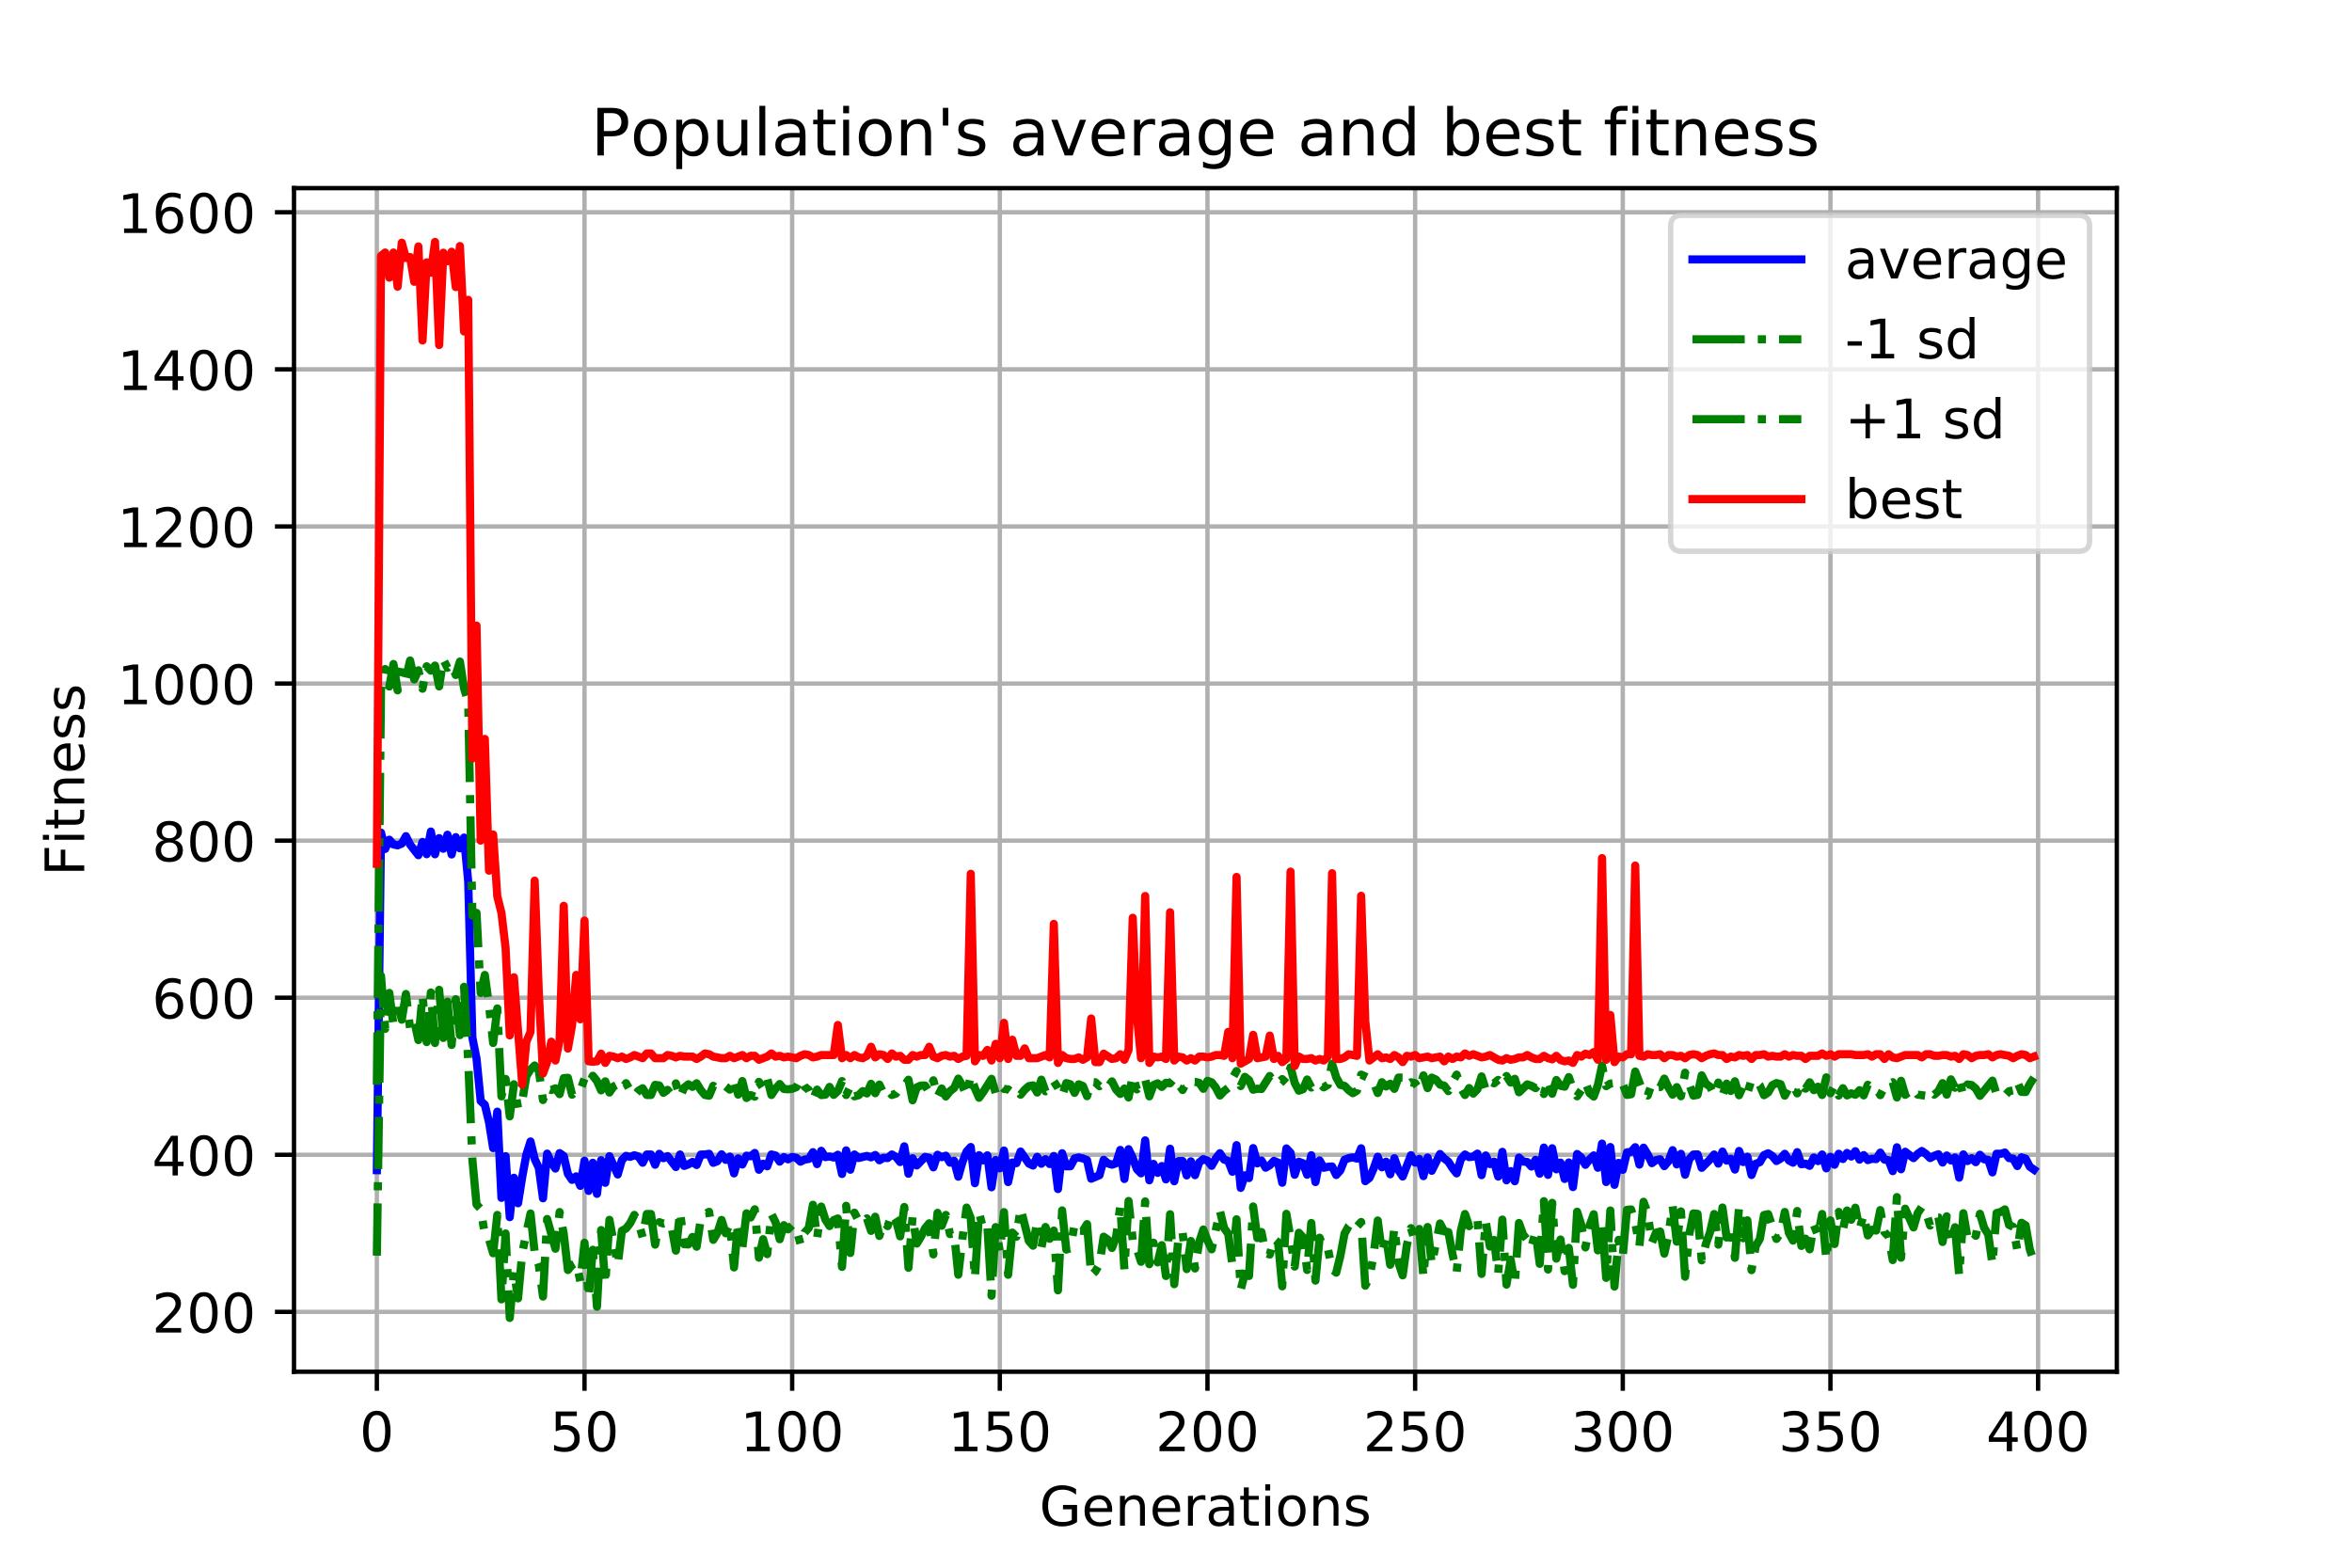 <?xml version="1.0" encoding="utf-8" standalone="no"?>
<!DOCTYPE svg PUBLIC "-//W3C//DTD SVG 1.1//EN"
  "http://www.w3.org/Graphics/SVG/1.1/DTD/svg11.dtd">
<!-- Created with matplotlib (http://matplotlib.org/) -->
<svg height="288pt" version="1.1" viewBox="0 0 432 288" width="432pt" xmlns="http://www.w3.org/2000/svg" xmlns:xlink="http://www.w3.org/1999/xlink">
 <defs>
  <style type="text/css">
*{stroke-linecap:butt;stroke-linejoin:round;}
  </style>
 </defs>
 <g id="figure_1">
  <g id="patch_1">
   <path d="M 0 288 
L 432 288 
L 432 0 
L 0 0 
z
" style="fill:#ffffff;"/>
  </g>
  <g id="axes_1">
   <g id="patch_2">
    <path d="M 54 252 
L 388.8 252 
L 388.8 34.56 
L 54 34.56 
z
" style="fill:#ffffff;"/>
   </g>
   <g id="matplotlib.axis_1">
    <g id="xtick_1">
     <g id="line2d_1">
      <path clip-path="url(#p08d503a582)" d="M 69.218 252 
L 69.218 34.56 
" style="fill:none;stroke:#b0b0b0;stroke-linecap:square;stroke-width:0.8;"/>
     </g>
     <g id="line2d_2">
      <defs>
       <path d="M 0 0 
L 0 3.5 
" id="m63824c14a9" style="stroke:#000000;stroke-width:0.8;"/>
      </defs>
      <g>
       <use style="stroke:#000000;stroke-width:0.8;" x="69.218" xlink:href="#m63824c14a9" y="252"/>
      </g>
     </g>
     <g id="text_1">
      <!-- 0 -->
      <defs>
       <path d="M 31.781 66.406 
Q 24.172 66.406 20.328 58.906 
Q 16.5 51.422 16.5 36.375 
Q 16.5 21.391 20.328 13.891 
Q 24.172 6.391 31.781 6.391 
Q 39.453 6.391 43.281 13.891 
Q 47.125 21.391 47.125 36.375 
Q 47.125 51.422 43.281 58.906 
Q 39.453 66.406 31.781 66.406 
z
M 31.781 74.219 
Q 44.047 74.219 50.516 64.516 
Q 56.984 54.828 56.984 36.375 
Q 56.984 17.969 50.516 8.266 
Q 44.047 -1.422 31.781 -1.422 
Q 19.531 -1.422 13.062 8.266 
Q 6.594 17.969 6.594 36.375 
Q 6.594 54.828 13.062 64.516 
Q 19.531 74.219 31.781 74.219 
z
" id="DejaVuSans-30"/>
      </defs>
      <g transform="translate(66.037 266.598)scale(0.1 -0.1)">
       <use xlink:href="#DejaVuSans-30"/>
      </g>
     </g>
    </g>
    <g id="xtick_2">
     <g id="line2d_3">
      <path clip-path="url(#p08d503a582)" d="M 107.359 252 
L 107.359 34.56 
" style="fill:none;stroke:#b0b0b0;stroke-linecap:square;stroke-width:0.8;"/>
     </g>
     <g id="line2d_4">
      <g>
       <use style="stroke:#000000;stroke-width:0.8;" x="107.359" xlink:href="#m63824c14a9" y="252"/>
      </g>
     </g>
     <g id="text_2">
      <!-- 50 -->
      <defs>
       <path d="M 10.797 72.906 
L 49.516 72.906 
L 49.516 64.594 
L 19.828 64.594 
L 19.828 46.734 
Q 21.969 47.469 24.109 47.828 
Q 26.266 48.188 28.422 48.188 
Q 40.625 48.188 47.75 41.5 
Q 54.891 34.812 54.891 23.391 
Q 54.891 11.625 47.562 5.094 
Q 40.234 -1.422 26.906 -1.422 
Q 22.312 -1.422 17.547 -0.641 
Q 12.797 0.141 7.719 1.703 
L 7.719 11.625 
Q 12.109 9.234 16.797 8.062 
Q 21.484 6.891 26.703 6.891 
Q 35.156 6.891 40.078 11.328 
Q 45.016 15.766 45.016 23.391 
Q 45.016 31 40.078 35.438 
Q 35.156 39.891 26.703 39.891 
Q 22.75 39.891 18.812 39.016 
Q 14.891 38.141 10.797 36.281 
z
" id="DejaVuSans-35"/>
      </defs>
      <g transform="translate(100.996 266.598)scale(0.1 -0.1)">
       <use xlink:href="#DejaVuSans-35"/>
       <use x="63.623" xlink:href="#DejaVuSans-30"/>
      </g>
     </g>
    </g>
    <g id="xtick_3">
     <g id="line2d_5">
      <path clip-path="url(#p08d503a582)" d="M 145.5 252 
L 145.5 34.56 
" style="fill:none;stroke:#b0b0b0;stroke-linecap:square;stroke-width:0.8;"/>
     </g>
     <g id="line2d_6">
      <g>
       <use style="stroke:#000000;stroke-width:0.8;" x="145.5" xlink:href="#m63824c14a9" y="252"/>
      </g>
     </g>
     <g id="text_3">
      <!-- 100 -->
      <defs>
       <path d="M 12.406 8.297 
L 28.516 8.297 
L 28.516 63.922 
L 10.984 60.406 
L 10.984 69.391 
L 28.422 72.906 
L 38.281 72.906 
L 38.281 8.297 
L 54.391 8.297 
L 54.391 0 
L 12.406 0 
z
" id="DejaVuSans-31"/>
      </defs>
      <g transform="translate(135.956 266.598)scale(0.1 -0.1)">
       <use xlink:href="#DejaVuSans-31"/>
       <use x="63.623" xlink:href="#DejaVuSans-30"/>
       <use x="127.246" xlink:href="#DejaVuSans-30"/>
      </g>
     </g>
    </g>
    <g id="xtick_4">
     <g id="line2d_7">
      <path clip-path="url(#p08d503a582)" d="M 183.641 252 
L 183.641 34.56 
" style="fill:none;stroke:#b0b0b0;stroke-linecap:square;stroke-width:0.8;"/>
     </g>
     <g id="line2d_8">
      <g>
       <use style="stroke:#000000;stroke-width:0.8;" x="183.641" xlink:href="#m63824c14a9" y="252"/>
      </g>
     </g>
     <g id="text_4">
      <!-- 150 -->
      <g transform="translate(174.097 266.598)scale(0.1 -0.1)">
       <use xlink:href="#DejaVuSans-31"/>
       <use x="63.623" xlink:href="#DejaVuSans-35"/>
       <use x="127.246" xlink:href="#DejaVuSans-30"/>
      </g>
     </g>
    </g>
    <g id="xtick_5">
     <g id="line2d_9">
      <path clip-path="url(#p08d503a582)" d="M 221.781 252 
L 221.781 34.56 
" style="fill:none;stroke:#b0b0b0;stroke-linecap:square;stroke-width:0.8;"/>
     </g>
     <g id="line2d_10">
      <g>
       <use style="stroke:#000000;stroke-width:0.8;" x="221.781" xlink:href="#m63824c14a9" y="252"/>
      </g>
     </g>
     <g id="text_5">
      <!-- 200 -->
      <defs>
       <path d="M 19.188 8.297 
L 53.609 8.297 
L 53.609 0 
L 7.328 0 
L 7.328 8.297 
Q 12.938 14.109 22.625 23.891 
Q 32.328 33.688 34.812 36.531 
Q 39.547 41.844 41.422 45.531 
Q 43.312 49.219 43.312 52.781 
Q 43.312 58.594 39.234 62.25 
Q 35.156 65.922 28.609 65.922 
Q 23.969 65.922 18.812 64.312 
Q 13.672 62.703 7.812 59.422 
L 7.812 69.391 
Q 13.766 71.781 18.938 73 
Q 24.125 74.219 28.422 74.219 
Q 39.75 74.219 46.484 68.547 
Q 53.219 62.891 53.219 53.422 
Q 53.219 48.922 51.531 44.891 
Q 49.859 40.875 45.406 35.406 
Q 44.188 33.984 37.641 27.219 
Q 31.109 20.453 19.188 8.297 
z
" id="DejaVuSans-32"/>
      </defs>
      <g transform="translate(212.238 266.598)scale(0.1 -0.1)">
       <use xlink:href="#DejaVuSans-32"/>
       <use x="63.623" xlink:href="#DejaVuSans-30"/>
       <use x="127.246" xlink:href="#DejaVuSans-30"/>
      </g>
     </g>
    </g>
    <g id="xtick_6">
     <g id="line2d_11">
      <path clip-path="url(#p08d503a582)" d="M 259.922 252 
L 259.922 34.56 
" style="fill:none;stroke:#b0b0b0;stroke-linecap:square;stroke-width:0.8;"/>
     </g>
     <g id="line2d_12">
      <g>
       <use style="stroke:#000000;stroke-width:0.8;" x="259.922" xlink:href="#m63824c14a9" y="252"/>
      </g>
     </g>
     <g id="text_6">
      <!-- 250 -->
      <g transform="translate(250.378 266.598)scale(0.1 -0.1)">
       <use xlink:href="#DejaVuSans-32"/>
       <use x="63.623" xlink:href="#DejaVuSans-35"/>
       <use x="127.246" xlink:href="#DejaVuSans-30"/>
      </g>
     </g>
    </g>
    <g id="xtick_7">
     <g id="line2d_13">
      <path clip-path="url(#p08d503a582)" d="M 298.063 252 
L 298.063 34.56 
" style="fill:none;stroke:#b0b0b0;stroke-linecap:square;stroke-width:0.8;"/>
     </g>
     <g id="line2d_14">
      <g>
       <use style="stroke:#000000;stroke-width:0.8;" x="298.063" xlink:href="#m63824c14a9" y="252"/>
      </g>
     </g>
     <g id="text_7">
      <!-- 300 -->
      <defs>
       <path d="M 40.578 39.312 
Q 47.656 37.797 51.625 33 
Q 55.609 28.219 55.609 21.188 
Q 55.609 10.406 48.188 4.484 
Q 40.766 -1.422 27.094 -1.422 
Q 22.516 -1.422 17.656 -0.516 
Q 12.797 0.391 7.625 2.203 
L 7.625 11.719 
Q 11.719 9.328 16.594 8.109 
Q 21.484 6.891 26.812 6.891 
Q 36.078 6.891 40.938 10.547 
Q 45.797 14.203 45.797 21.188 
Q 45.797 27.641 41.281 31.266 
Q 36.766 34.906 28.719 34.906 
L 20.219 34.906 
L 20.219 43.016 
L 29.109 43.016 
Q 36.375 43.016 40.234 45.922 
Q 44.094 48.828 44.094 54.297 
Q 44.094 59.906 40.109 62.906 
Q 36.141 65.922 28.719 65.922 
Q 24.656 65.922 20.016 65.031 
Q 15.375 64.156 9.812 62.312 
L 9.812 71.094 
Q 15.438 72.656 20.344 73.438 
Q 25.25 74.219 29.594 74.219 
Q 40.828 74.219 47.359 69.109 
Q 53.906 64.016 53.906 55.328 
Q 53.906 49.266 50.438 45.094 
Q 46.969 40.922 40.578 39.312 
z
" id="DejaVuSans-33"/>
      </defs>
      <g transform="translate(288.519 266.598)scale(0.1 -0.1)">
       <use xlink:href="#DejaVuSans-33"/>
       <use x="63.623" xlink:href="#DejaVuSans-30"/>
       <use x="127.246" xlink:href="#DejaVuSans-30"/>
      </g>
     </g>
    </g>
    <g id="xtick_8">
     <g id="line2d_15">
      <path clip-path="url(#p08d503a582)" d="M 336.204 252 
L 336.204 34.56 
" style="fill:none;stroke:#b0b0b0;stroke-linecap:square;stroke-width:0.8;"/>
     </g>
     <g id="line2d_16">
      <g>
       <use style="stroke:#000000;stroke-width:0.8;" x="336.204" xlink:href="#m63824c14a9" y="252"/>
      </g>
     </g>
     <g id="text_8">
      <!-- 350 -->
      <g transform="translate(326.66 266.598)scale(0.1 -0.1)">
       <use xlink:href="#DejaVuSans-33"/>
       <use x="63.623" xlink:href="#DejaVuSans-35"/>
       <use x="127.246" xlink:href="#DejaVuSans-30"/>
      </g>
     </g>
    </g>
    <g id="xtick_9">
     <g id="line2d_17">
      <path clip-path="url(#p08d503a582)" d="M 374.345 252 
L 374.345 34.56 
" style="fill:none;stroke:#b0b0b0;stroke-linecap:square;stroke-width:0.8;"/>
     </g>
     <g id="line2d_18">
      <g>
       <use style="stroke:#000000;stroke-width:0.8;" x="374.345" xlink:href="#m63824c14a9" y="252"/>
      </g>
     </g>
     <g id="text_9">
      <!-- 400 -->
      <defs>
       <path d="M 37.797 64.312 
L 12.891 25.391 
L 37.797 25.391 
z
M 35.203 72.906 
L 47.609 72.906 
L 47.609 25.391 
L 58.016 25.391 
L 58.016 17.188 
L 47.609 17.188 
L 47.609 0 
L 37.797 0 
L 37.797 17.188 
L 4.891 17.188 
L 4.891 26.703 
z
" id="DejaVuSans-34"/>
      </defs>
      <g transform="translate(364.801 266.598)scale(0.1 -0.1)">
       <use xlink:href="#DejaVuSans-34"/>
       <use x="63.623" xlink:href="#DejaVuSans-30"/>
       <use x="127.246" xlink:href="#DejaVuSans-30"/>
      </g>
     </g>
    </g>
    <g id="text_10">
     <!-- Generations -->
     <defs>
      <path d="M 59.516 10.406 
L 59.516 29.984 
L 43.406 29.984 
L 43.406 38.094 
L 69.281 38.094 
L 69.281 6.781 
Q 63.578 2.734 56.688 0.656 
Q 49.812 -1.422 42 -1.422 
Q 24.906 -1.422 15.25 8.562 
Q 5.609 18.562 5.609 36.375 
Q 5.609 54.25 15.25 64.234 
Q 24.906 74.219 42 74.219 
Q 49.125 74.219 55.547 72.453 
Q 61.969 70.703 67.391 67.281 
L 67.391 56.781 
Q 61.922 61.422 55.766 63.766 
Q 49.609 66.109 42.828 66.109 
Q 29.438 66.109 22.719 58.641 
Q 16.016 51.172 16.016 36.375 
Q 16.016 21.625 22.719 14.156 
Q 29.438 6.688 42.828 6.688 
Q 48.047 6.688 52.141 7.594 
Q 56.25 8.5 59.516 10.406 
z
" id="DejaVuSans-47"/>
      <path d="M 56.203 29.594 
L 56.203 25.203 
L 14.891 25.203 
Q 15.484 15.922 20.484 11.062 
Q 25.484 6.203 34.422 6.203 
Q 39.594 6.203 44.453 7.469 
Q 49.312 8.734 54.109 11.281 
L 54.109 2.781 
Q 49.266 0.734 44.188 -0.344 
Q 39.109 -1.422 33.891 -1.422 
Q 20.797 -1.422 13.156 6.188 
Q 5.516 13.812 5.516 26.812 
Q 5.516 40.234 12.766 48.109 
Q 20.016 56 32.328 56 
Q 43.359 56 49.781 48.891 
Q 56.203 41.797 56.203 29.594 
z
M 47.219 32.234 
Q 47.125 39.594 43.094 43.984 
Q 39.062 48.391 32.422 48.391 
Q 24.906 48.391 20.391 44.141 
Q 15.875 39.891 15.188 32.172 
z
" id="DejaVuSans-65"/>
      <path d="M 54.891 33.016 
L 54.891 0 
L 45.906 0 
L 45.906 32.719 
Q 45.906 40.484 42.875 44.328 
Q 39.844 48.188 33.797 48.188 
Q 26.516 48.188 22.312 43.547 
Q 18.109 38.922 18.109 30.906 
L 18.109 0 
L 9.078 0 
L 9.078 54.688 
L 18.109 54.688 
L 18.109 46.188 
Q 21.344 51.125 25.703 53.562 
Q 30.078 56 35.797 56 
Q 45.219 56 50.047 50.172 
Q 54.891 44.344 54.891 33.016 
z
" id="DejaVuSans-6e"/>
      <path d="M 41.109 46.297 
Q 39.594 47.172 37.812 47.578 
Q 36.031 48 33.891 48 
Q 26.266 48 22.188 43.047 
Q 18.109 38.094 18.109 28.812 
L 18.109 0 
L 9.078 0 
L 9.078 54.688 
L 18.109 54.688 
L 18.109 46.188 
Q 20.953 51.172 25.484 53.578 
Q 30.031 56 36.531 56 
Q 37.453 56 38.578 55.875 
Q 39.703 55.766 41.062 55.516 
z
" id="DejaVuSans-72"/>
      <path d="M 34.281 27.484 
Q 23.391 27.484 19.188 25 
Q 14.984 22.516 14.984 16.5 
Q 14.984 11.719 18.141 8.906 
Q 21.297 6.109 26.703 6.109 
Q 34.188 6.109 38.703 11.406 
Q 43.219 16.703 43.219 25.484 
L 43.219 27.484 
z
M 52.203 31.203 
L 52.203 0 
L 43.219 0 
L 43.219 8.297 
Q 40.141 3.328 35.547 0.953 
Q 30.953 -1.422 24.312 -1.422 
Q 15.922 -1.422 10.953 3.297 
Q 6 8.016 6 15.922 
Q 6 25.141 12.172 29.828 
Q 18.359 34.516 30.609 34.516 
L 43.219 34.516 
L 43.219 35.406 
Q 43.219 41.609 39.141 45 
Q 35.062 48.391 27.688 48.391 
Q 23 48.391 18.547 47.266 
Q 14.109 46.141 10.016 43.891 
L 10.016 52.203 
Q 14.938 54.109 19.578 55.047 
Q 24.219 56 28.609 56 
Q 40.484 56 46.344 49.844 
Q 52.203 43.703 52.203 31.203 
z
" id="DejaVuSans-61"/>
      <path d="M 18.312 70.219 
L 18.312 54.688 
L 36.812 54.688 
L 36.812 47.703 
L 18.312 47.703 
L 18.312 18.016 
Q 18.312 11.328 20.141 9.422 
Q 21.969 7.516 27.594 7.516 
L 36.812 7.516 
L 36.812 0 
L 27.594 0 
Q 17.188 0 13.234 3.875 
Q 9.281 7.766 9.281 18.016 
L 9.281 47.703 
L 2.688 47.703 
L 2.688 54.688 
L 9.281 54.688 
L 9.281 70.219 
z
" id="DejaVuSans-74"/>
      <path d="M 9.422 54.688 
L 18.406 54.688 
L 18.406 0 
L 9.422 0 
z
M 9.422 75.984 
L 18.406 75.984 
L 18.406 64.594 
L 9.422 64.594 
z
" id="DejaVuSans-69"/>
      <path d="M 30.609 48.391 
Q 23.391 48.391 19.188 42.75 
Q 14.984 37.109 14.984 27.297 
Q 14.984 17.484 19.156 11.844 
Q 23.344 6.203 30.609 6.203 
Q 37.797 6.203 41.984 11.859 
Q 46.188 17.531 46.188 27.297 
Q 46.188 37.016 41.984 42.703 
Q 37.797 48.391 30.609 48.391 
z
M 30.609 56 
Q 42.328 56 49.016 48.375 
Q 55.719 40.766 55.719 27.297 
Q 55.719 13.875 49.016 6.219 
Q 42.328 -1.422 30.609 -1.422 
Q 18.844 -1.422 12.172 6.219 
Q 5.516 13.875 5.516 27.297 
Q 5.516 40.766 12.172 48.375 
Q 18.844 56 30.609 56 
z
" id="DejaVuSans-6f"/>
      <path d="M 44.281 53.078 
L 44.281 44.578 
Q 40.484 46.531 36.375 47.5 
Q 32.281 48.484 27.875 48.484 
Q 21.188 48.484 17.844 46.438 
Q 14.5 44.391 14.5 40.281 
Q 14.5 37.156 16.891 35.375 
Q 19.281 33.594 26.516 31.984 
L 29.594 31.297 
Q 39.156 29.25 43.188 25.516 
Q 47.219 21.781 47.219 15.094 
Q 47.219 7.469 41.188 3.016 
Q 35.156 -1.422 24.609 -1.422 
Q 20.219 -1.422 15.453 -0.562 
Q 10.688 0.297 5.422 2 
L 5.422 11.281 
Q 10.406 8.688 15.234 7.391 
Q 20.062 6.109 24.812 6.109 
Q 31.156 6.109 34.562 8.281 
Q 37.984 10.453 37.984 14.406 
Q 37.984 18.062 35.516 20.016 
Q 33.062 21.969 24.703 23.781 
L 21.578 24.516 
Q 13.234 26.266 9.516 29.906 
Q 5.812 33.547 5.812 39.891 
Q 5.812 47.609 11.281 51.797 
Q 16.75 56 26.812 56 
Q 31.781 56 36.172 55.266 
Q 40.578 54.547 44.281 53.078 
z
" id="DejaVuSans-73"/>
     </defs>
     <g transform="translate(190.902 280.277)scale(0.1 -0.1)">
      <use xlink:href="#DejaVuSans-47"/>
      <use x="77.49" xlink:href="#DejaVuSans-65"/>
      <use x="139.014" xlink:href="#DejaVuSans-6e"/>
      <use x="202.393" xlink:href="#DejaVuSans-65"/>
      <use x="263.916" xlink:href="#DejaVuSans-72"/>
      <use x="305.029" xlink:href="#DejaVuSans-61"/>
      <use x="366.309" xlink:href="#DejaVuSans-74"/>
      <use x="405.518" xlink:href="#DejaVuSans-69"/>
      <use x="433.301" xlink:href="#DejaVuSans-6f"/>
      <use x="494.482" xlink:href="#DejaVuSans-6e"/>
      <use x="557.861" xlink:href="#DejaVuSans-73"/>
     </g>
    </g>
   </g>
   <g id="matplotlib.axis_2">
    <g id="ytick_1">
     <g id="line2d_19">
      <path clip-path="url(#p08d503a582)" d="M 54 241.005 
L 388.8 241.005 
" style="fill:none;stroke:#b0b0b0;stroke-linecap:square;stroke-width:0.8;"/>
     </g>
     <g id="line2d_20">
      <defs>
       <path d="M 0 0 
L -3.5 0 
" id="m605061e056" style="stroke:#000000;stroke-width:0.8;"/>
      </defs>
      <g>
       <use style="stroke:#000000;stroke-width:0.8;" x="54" xlink:href="#m605061e056" y="241.005"/>
      </g>
     </g>
     <g id="text_11">
      <!-- 200 -->
      <g transform="translate(27.913 244.804)scale(0.1 -0.1)">
       <use xlink:href="#DejaVuSans-32"/>
       <use x="63.623" xlink:href="#DejaVuSans-30"/>
       <use x="127.246" xlink:href="#DejaVuSans-30"/>
      </g>
     </g>
    </g>
    <g id="ytick_2">
     <g id="line2d_21">
      <path clip-path="url(#p08d503a582)" d="M 54 212.146 
L 388.8 212.146 
" style="fill:none;stroke:#b0b0b0;stroke-linecap:square;stroke-width:0.8;"/>
     </g>
     <g id="line2d_22">
      <g>
       <use style="stroke:#000000;stroke-width:0.8;" x="54" xlink:href="#m605061e056" y="212.146"/>
      </g>
     </g>
     <g id="text_12">
      <!-- 400 -->
      <g transform="translate(27.913 215.945)scale(0.1 -0.1)">
       <use xlink:href="#DejaVuSans-34"/>
       <use x="63.623" xlink:href="#DejaVuSans-30"/>
       <use x="127.246" xlink:href="#DejaVuSans-30"/>
      </g>
     </g>
    </g>
    <g id="ytick_3">
     <g id="line2d_23">
      <path clip-path="url(#p08d503a582)" d="M 54 183.288 
L 388.8 183.288 
" style="fill:none;stroke:#b0b0b0;stroke-linecap:square;stroke-width:0.8;"/>
     </g>
     <g id="line2d_24">
      <g>
       <use style="stroke:#000000;stroke-width:0.8;" x="54" xlink:href="#m605061e056" y="183.288"/>
      </g>
     </g>
     <g id="text_13">
      <!-- 600 -->
      <defs>
       <path d="M 33.016 40.375 
Q 26.375 40.375 22.484 35.828 
Q 18.609 31.297 18.609 23.391 
Q 18.609 15.531 22.484 10.953 
Q 26.375 6.391 33.016 6.391 
Q 39.656 6.391 43.531 10.953 
Q 47.406 15.531 47.406 23.391 
Q 47.406 31.297 43.531 35.828 
Q 39.656 40.375 33.016 40.375 
z
M 52.594 71.297 
L 52.594 62.312 
Q 48.875 64.062 45.094 64.984 
Q 41.312 65.922 37.594 65.922 
Q 27.828 65.922 22.672 59.328 
Q 17.531 52.734 16.797 39.406 
Q 19.672 43.656 24.016 45.922 
Q 28.375 48.188 33.594 48.188 
Q 44.578 48.188 50.953 41.516 
Q 57.328 34.859 57.328 23.391 
Q 57.328 12.156 50.688 5.359 
Q 44.047 -1.422 33.016 -1.422 
Q 20.359 -1.422 13.672 8.266 
Q 6.984 17.969 6.984 36.375 
Q 6.984 53.656 15.188 63.938 
Q 23.391 74.219 37.203 74.219 
Q 40.922 74.219 44.703 73.484 
Q 48.484 72.75 52.594 71.297 
z
" id="DejaVuSans-36"/>
      </defs>
      <g transform="translate(27.913 187.087)scale(0.1 -0.1)">
       <use xlink:href="#DejaVuSans-36"/>
       <use x="63.623" xlink:href="#DejaVuSans-30"/>
       <use x="127.246" xlink:href="#DejaVuSans-30"/>
      </g>
     </g>
    </g>
    <g id="ytick_4">
     <g id="line2d_25">
      <path clip-path="url(#p08d503a582)" d="M 54 154.43 
L 388.8 154.43 
" style="fill:none;stroke:#b0b0b0;stroke-linecap:square;stroke-width:0.8;"/>
     </g>
     <g id="line2d_26">
      <g>
       <use style="stroke:#000000;stroke-width:0.8;" x="54" xlink:href="#m605061e056" y="154.43"/>
      </g>
     </g>
     <g id="text_14">
      <!-- 800 -->
      <defs>
       <path d="M 31.781 34.625 
Q 24.75 34.625 20.719 30.859 
Q 16.703 27.094 16.703 20.516 
Q 16.703 13.922 20.719 10.156 
Q 24.75 6.391 31.781 6.391 
Q 38.812 6.391 42.859 10.172 
Q 46.922 13.969 46.922 20.516 
Q 46.922 27.094 42.891 30.859 
Q 38.875 34.625 31.781 34.625 
z
M 21.922 38.812 
Q 15.578 40.375 12.031 44.719 
Q 8.5 49.078 8.5 55.328 
Q 8.5 64.062 14.719 69.141 
Q 20.953 74.219 31.781 74.219 
Q 42.672 74.219 48.875 69.141 
Q 55.078 64.062 55.078 55.328 
Q 55.078 49.078 51.531 44.719 
Q 48 40.375 41.703 38.812 
Q 48.828 37.156 52.797 32.312 
Q 56.781 27.484 56.781 20.516 
Q 56.781 9.906 50.312 4.234 
Q 43.844 -1.422 31.781 -1.422 
Q 19.734 -1.422 13.25 4.234 
Q 6.781 9.906 6.781 20.516 
Q 6.781 27.484 10.781 32.312 
Q 14.797 37.156 21.922 38.812 
z
M 18.312 54.391 
Q 18.312 48.734 21.844 45.562 
Q 25.391 42.391 31.781 42.391 
Q 38.141 42.391 41.719 45.562 
Q 45.312 48.734 45.312 54.391 
Q 45.312 60.062 41.719 63.234 
Q 38.141 66.406 31.781 66.406 
Q 25.391 66.406 21.844 63.234 
Q 18.312 60.062 18.312 54.391 
z
" id="DejaVuSans-38"/>
      </defs>
      <g transform="translate(27.913 158.229)scale(0.1 -0.1)">
       <use xlink:href="#DejaVuSans-38"/>
       <use x="63.623" xlink:href="#DejaVuSans-30"/>
       <use x="127.246" xlink:href="#DejaVuSans-30"/>
      </g>
     </g>
    </g>
    <g id="ytick_5">
     <g id="line2d_27">
      <path clip-path="url(#p08d503a582)" d="M 54 125.571 
L 388.8 125.571 
" style="fill:none;stroke:#b0b0b0;stroke-linecap:square;stroke-width:0.8;"/>
     </g>
     <g id="line2d_28">
      <g>
       <use style="stroke:#000000;stroke-width:0.8;" x="54" xlink:href="#m605061e056" y="125.571"/>
      </g>
     </g>
     <g id="text_15">
      <!-- 1000 -->
      <g transform="translate(21.55 129.371)scale(0.1 -0.1)">
       <use xlink:href="#DejaVuSans-31"/>
       <use x="63.623" xlink:href="#DejaVuSans-30"/>
       <use x="127.246" xlink:href="#DejaVuSans-30"/>
       <use x="190.869" xlink:href="#DejaVuSans-30"/>
      </g>
     </g>
    </g>
    <g id="ytick_6">
     <g id="line2d_29">
      <path clip-path="url(#p08d503a582)" d="M 54 96.713 
L 388.8 96.713 
" style="fill:none;stroke:#b0b0b0;stroke-linecap:square;stroke-width:0.8;"/>
     </g>
     <g id="line2d_30">
      <g>
       <use style="stroke:#000000;stroke-width:0.8;" x="54" xlink:href="#m605061e056" y="96.713"/>
      </g>
     </g>
     <g id="text_16">
      <!-- 1200 -->
      <g transform="translate(21.55 100.512)scale(0.1 -0.1)">
       <use xlink:href="#DejaVuSans-31"/>
       <use x="63.623" xlink:href="#DejaVuSans-32"/>
       <use x="127.246" xlink:href="#DejaVuSans-30"/>
       <use x="190.869" xlink:href="#DejaVuSans-30"/>
      </g>
     </g>
    </g>
    <g id="ytick_7">
     <g id="line2d_31">
      <path clip-path="url(#p08d503a582)" d="M 54 67.855 
L 388.8 67.855 
" style="fill:none;stroke:#b0b0b0;stroke-linecap:square;stroke-width:0.8;"/>
     </g>
     <g id="line2d_32">
      <g>
       <use style="stroke:#000000;stroke-width:0.8;" x="54" xlink:href="#m605061e056" y="67.855"/>
      </g>
     </g>
     <g id="text_17">
      <!-- 1400 -->
      <g transform="translate(21.55 71.654)scale(0.1 -0.1)">
       <use xlink:href="#DejaVuSans-31"/>
       <use x="63.623" xlink:href="#DejaVuSans-34"/>
       <use x="127.246" xlink:href="#DejaVuSans-30"/>
       <use x="190.869" xlink:href="#DejaVuSans-30"/>
      </g>
     </g>
    </g>
    <g id="ytick_8">
     <g id="line2d_33">
      <path clip-path="url(#p08d503a582)" d="M 54 38.997 
L 388.8 38.997 
" style="fill:none;stroke:#b0b0b0;stroke-linecap:square;stroke-width:0.8;"/>
     </g>
     <g id="line2d_34">
      <g>
       <use style="stroke:#000000;stroke-width:0.8;" x="54" xlink:href="#m605061e056" y="38.997"/>
      </g>
     </g>
     <g id="text_18">
      <!-- 1600 -->
      <g transform="translate(21.55 42.796)scale(0.1 -0.1)">
       <use xlink:href="#DejaVuSans-31"/>
       <use x="63.623" xlink:href="#DejaVuSans-36"/>
       <use x="127.246" xlink:href="#DejaVuSans-30"/>
       <use x="190.869" xlink:href="#DejaVuSans-30"/>
      </g>
     </g>
    </g>
    <g id="text_19">
     <!-- Fitness -->
     <defs>
      <path d="M 9.812 72.906 
L 51.703 72.906 
L 51.703 64.594 
L 19.672 64.594 
L 19.672 43.109 
L 48.578 43.109 
L 48.578 34.812 
L 19.672 34.812 
L 19.672 0 
L 9.812 0 
z
" id="DejaVuSans-46"/>
     </defs>
     <g transform="translate(15.47 160.954)rotate(-90)scale(0.1 -0.1)">
      <use xlink:href="#DejaVuSans-46"/>
      <use x="57.41" xlink:href="#DejaVuSans-69"/>
      <use x="85.193" xlink:href="#DejaVuSans-74"/>
      <use x="124.402" xlink:href="#DejaVuSans-6e"/>
      <use x="187.781" xlink:href="#DejaVuSans-65"/>
      <use x="249.305" xlink:href="#DejaVuSans-73"/>
      <use x="301.404" xlink:href="#DejaVuSans-73"/>
     </g>
    </g>
   </g>
   <g id="line2d_35">
    <path clip-path="url(#p08d503a582)" d="M 69.218 214.973 
L 69.981 152.964 
L 70.744 155.96 
L 71.507 154.267 
L 72.269 155.136 
L 73.032 155.293 
L 73.795 154.974 
L 74.558 153.613 
L 75.321 155.15 
L 76.846 157.106 
L 77.609 154.674 
L 78.372 156.923 
L 79.135 152.765 
L 79.898 156.941 
L 80.66 153.973 
L 81.423 155.922 
L 82.186 153.352 
L 82.949 156.976 
L 83.712 153.787 
L 84.475 155.851 
L 85.237 153.873 
L 86 161.981 
L 86.763 190.614 
L 87.526 194.488 
L 88.289 202.257 
L 89.051 202.964 
L 89.814 206.151 
L 90.577 210.92 
L 91.34 204.226 
L 92.103 220.056 
L 92.865 212.402 
L 93.628 223.602 
L 94.391 216.368 
L 95.154 221.052 
L 95.917 216.225 
L 96.68 212.116 
L 97.442 209.701 
L 98.205 212.918 
L 98.968 214.555 
L 99.731 220.137 
L 100.494 211.933 
L 101.256 213.546 
L 102.019 214.673 
L 102.782 211.835 
L 103.545 212.381 
L 104.308 215.658 
L 105.071 216.756 
L 105.833 216.113 
L 106.596 217.852 
L 107.359 213.233 
L 108.122 218.782 
L 108.885 213.614 
L 109.647 219.323 
L 110.41 213.141 
L 111.173 217.291 
L 111.936 212.405 
L 113.462 215.765 
L 114.224 213.112 
L 114.987 212.343 
L 115.75 212.526 
L 116.513 212.231 
L 117.276 212.472 
L 118.038 213.606 
L 118.801 212.092 
L 119.564 212.092 
L 120.327 213.976 
L 121.09 211.967 
L 121.852 212.771 
L 122.615 212.388 
L 124.141 214.394 
L 124.904 212.094 
L 125.667 214.194 
L 126.429 213.906 
L 127.192 213.454 
L 127.955 214.018 
L 128.718 212.105 
L 129.481 212.092 
L 130.243 211.962 
L 131.006 213.623 
L 131.769 213.32 
L 132.532 212.061 
L 133.295 213.078 
L 134.058 212.478 
L 134.82 215.564 
L 135.583 212.805 
L 136.346 213.932 
L 137.109 212.306 
L 137.872 212.423 
L 138.634 211.81 
L 139.397 214.898 
L 140.16 213.79 
L 140.923 214.262 
L 141.686 212.092 
L 142.449 212.275 
L 143.211 213.403 
L 143.974 212.568 
L 144.737 212.98 
L 145.5 212.544 
L 146.263 212.702 
L 147.025 213.408 
L 147.788 213.022 
L 148.551 212.915 
L 149.314 211.666 
L 150.077 213.858 
L 150.84 211.416 
L 151.602 212.573 
L 152.365 212.454 
L 153.128 212.643 
L 153.891 212.142 
L 154.654 215.673 
L 155.416 211.339 
L 156.179 214.891 
L 156.942 212.092 
L 157.705 212.736 
L 159.23 212.357 
L 159.993 212.614 
L 160.756 212.182 
L 161.519 213.153 
L 162.282 212.699 
L 163.045 212.744 
L 163.807 212.092 
L 164.57 212.542 
L 165.333 213.48 
L 166.096 210.59 
L 166.859 215.631 
L 167.621 212.788 
L 168.384 214.104 
L 169.91 212.537 
L 170.673 212.701 
L 171.436 214.456 
L 172.198 212.143 
L 172.961 212.576 
L 173.724 212.313 
L 174.487 213.592 
L 175.25 213.244 
L 176.012 216.166 
L 176.775 213.484 
L 177.538 211.548 
L 178.301 210.716 
L 179.064 217.367 
L 179.827 212.218 
L 180.589 213.172 
L 181.352 212.249 
L 182.115 218.115 
L 182.878 213.115 
L 183.641 214.629 
L 184.403 211.364 
L 185.166 217.157 
L 185.929 213.569 
L 186.692 213.685 
L 187.455 211.552 
L 188.98 213.762 
L 189.743 214.121 
L 190.506 212.524 
L 191.269 213.792 
L 192.032 212.951 
L 192.794 213.841 
L 193.557 212.366 
L 194.32 218.443 
L 195.083 211.861 
L 195.846 214.268 
L 196.608 214.249 
L 197.371 212.812 
L 198.134 212.637 
L 198.897 212.816 
L 199.66 213.128 
L 200.423 216.538 
L 201.948 215.895 
L 202.711 213.074 
L 203.474 213.718 
L 204.237 213.964 
L 204.999 213.709 
L 205.762 211.252 
L 206.525 216.588 
L 207.288 211.122 
L 208.051 212.721 
L 208.814 214.781 
L 209.576 215.549 
L 210.339 209.496 
L 211.102 216.828 
L 211.865 213.821 
L 212.628 215.468 
L 213.39 214.215 
L 214.153 216.665 
L 214.916 211.034 
L 215.679 217.01 
L 216.442 213.305 
L 217.205 213.283 
L 217.967 215.933 
L 218.73 213.344 
L 219.493 215.888 
L 220.256 213.557 
L 221.019 212.951 
L 221.781 213.215 
L 222.544 214.172 
L 223.307 212.824 
L 224.07 211.854 
L 224.833 213.028 
L 225.595 213.262 
L 226.358 215.262 
L 227.121 210.377 
L 227.884 218.225 
L 228.647 215.919 
L 229.41 216.419 
L 230.172 210.915 
L 230.935 213.723 
L 231.698 213.2 
L 232.461 214.518 
L 233.224 214.067 
L 233.986 213.259 
L 234.749 213.582 
L 235.512 217.279 
L 236.275 210.98 
L 237.038 211.79 
L 237.801 215.811 
L 238.563 213.421 
L 239.326 213.705 
L 240.089 215.811 
L 240.852 212.232 
L 241.615 217.157 
L 242.377 213.187 
L 243.14 214.536 
L 243.903 214.352 
L 244.666 214.298 
L 245.429 215.86 
L 246.192 214.998 
L 246.954 213.059 
L 247.717 212.761 
L 248.48 212.625 
L 249.243 212.846 
L 250.006 210.956 
L 250.768 216.991 
L 251.531 216.393 
L 252.294 214.692 
L 253.057 212.508 
L 253.82 214.446 
L 254.583 213.415 
L 255.345 215.725 
L 256.108 212.78 
L 256.871 214.973 
L 257.634 216.134 
L 259.159 212.223 
L 259.922 213.582 
L 260.685 212.899 
L 261.448 216.067 
L 262.211 212.656 
L 262.973 215.085 
L 264.499 212.007 
L 265.262 212.82 
L 266.025 213.404 
L 266.788 214.61 
L 267.55 215.561 
L 268.313 212.983 
L 269.076 212.092 
L 269.839 212.57 
L 270.602 212.481 
L 271.364 211.934 
L 272.127 215.886 
L 272.89 212.27 
L 273.653 213.852 
L 274.416 213.404 
L 275.179 216.147 
L 275.941 211.609 
L 276.704 216.836 
L 277.467 215.148 
L 278.23 217.007 
L 278.993 212.667 
L 279.755 213.384 
L 280.518 213.474 
L 281.281 214.305 
L 282.044 213.078 
L 282.807 215.616 
L 283.57 210.821 
L 284.332 215.834 
L 285.095 210.951 
L 285.858 214.815 
L 286.621 213.585 
L 287.384 216.583 
L 288.146 213.56 
L 288.909 218.082 
L 289.672 212.003 
L 290.435 212.649 
L 291.198 213.992 
L 291.96 212.988 
L 292.723 212.257 
L 293.486 214.526 
L 294.249 210.092 
L 295.012 217.148 
L 295.775 210.726 
L 296.537 217.66 
L 297.3 213.63 
L 298.063 214.908 
L 298.826 211.701 
L 299.589 211.607 
L 300.351 210.752 
L 301.114 213.949 
L 301.877 210.838 
L 302.64 212.076 
L 303.403 213.682 
L 304.166 213.114 
L 304.928 212.977 
L 305.691 214.229 
L 306.454 213.321 
L 307.217 211.301 
L 307.98 213.913 
L 308.742 211.97 
L 309.505 215.806 
L 310.268 212.961 
L 311.031 212.098 
L 311.794 212.07 
L 312.557 214.544 
L 314.082 213.008 
L 314.845 212.092 
L 315.608 213.765 
L 316.371 211.554 
L 317.133 213.21 
L 317.896 212.875 
L 318.659 214.859 
L 319.422 211.446 
L 320.185 213.48 
L 320.948 212.508 
L 321.71 215.857 
L 322.473 213.801 
L 323.236 213.502 
L 323.999 212.206 
L 324.762 211.87 
L 325.524 212.362 
L 326.287 213.288 
L 327.05 212.85 
L 327.813 211.967 
L 328.576 213.18 
L 329.338 213.599 
L 330.101 211.667 
L 330.864 213.882 
L 331.627 213.78 
L 332.39 214.171 
L 333.153 212.656 
L 333.915 213.302 
L 334.678 212.092 
L 335.441 214.64 
L 336.204 212.517 
L 336.967 213.974 
L 337.729 211.954 
L 338.492 212.922 
L 339.255 211.809 
L 340.018 212.472 
L 340.781 211.49 
L 341.544 213.033 
L 342.306 212.203 
L 343.069 213.122 
L 343.832 212.868 
L 344.595 212.941 
L 345.358 211.748 
L 346.12 213.024 
L 346.883 213.147 
L 347.646 215.15 
L 348.409 210.768 
L 349.172 214.803 
L 349.935 211.59 
L 351.46 212.756 
L 352.223 211.987 
L 352.986 211.451 
L 353.749 211.987 
L 354.511 212.747 
L 355.274 212.331 
L 356.037 212.042 
L 356.8 213.574 
L 357.563 212.275 
L 358.325 213.187 
L 359.088 212.641 
L 359.851 216.344 
L 360.614 212.076 
L 361.377 213.293 
L 362.14 212.78 
L 362.902 213.507 
L 363.665 212.148 
L 364.428 212.969 
L 365.191 213.086 
L 365.954 215.381 
L 366.716 211.951 
L 367.479 211.967 
L 368.242 211.734 
L 369.005 212.749 
L 369.768 212.845 
L 370.531 214.214 
L 371.293 212.617 
L 372.056 212.861 
L 372.819 214.337 
L 373.582 214.873 
L 373.582 214.873 
" style="fill:none;stroke:#0000ff;stroke-linecap:square;stroke-width:1.5;"/>
   </g>
   <g id="line2d_36">
    <path clip-path="url(#p08d503a582)" d="M 69.218 230.675 
L 69.981 179.282 
L 70.744 189.009 
L 71.507 182.411 
L 72.269 188.286 
L 73.032 183.76 
L 73.795 187.33 
L 74.558 182.605 
L 75.321 188.956 
L 76.084 187.488 
L 76.846 191.072 
L 77.609 182.824 
L 78.372 191.441 
L 79.135 182.326 
L 79.898 191.612 
L 80.66 181.842 
L 81.423 190.684 
L 82.186 184.021 
L 82.949 191.967 
L 83.712 183.57 
L 84.475 190.166 
L 85.237 181.288 
L 86 194.981 
L 86.763 213.013 
L 87.526 221.274 
L 88.289 222.091 
L 89.051 226.821 
L 89.814 227.63 
L 90.577 230.234 
L 91.34 223.196 
L 92.103 238.705 
L 92.865 226.598 
L 93.628 242.116 
L 94.391 233.545 
L 95.154 238.525 
L 95.917 230.158 
L 97.442 222.926 
L 98.205 230.1 
L 98.968 232.396 
L 99.731 238.19 
L 100.494 223.942 
L 102.019 229.405 
L 102.782 222.667 
L 103.545 226.704 
L 104.308 233.315 
L 105.071 232.408 
L 105.833 231.978 
L 106.596 235.407 
L 107.359 228.3 
L 108.122 238.386 
L 108.885 229.595 
L 109.647 240.057 
L 110.41 225.971 
L 111.173 235.927 
L 111.936 224.098 
L 113.462 232.323 
L 114.224 226.104 
L 114.987 225.695 
L 115.75 224.694 
L 116.513 223.19 
L 117.276 224.57 
L 118.038 227.29 
L 118.801 223.024 
L 119.564 223.024 
L 120.327 228.652 
L 121.09 224.523 
L 121.852 224.779 
L 122.615 224.561 
L 123.378 225.513 
L 124.141 229.759 
L 124.904 222.633 
L 125.667 228.573 
L 126.429 228.617 
L 127.192 227.236 
L 127.955 229.033 
L 128.718 223.943 
L 129.481 223.024 
L 130.243 222.627 
L 131.006 227.773 
L 131.769 226.491 
L 132.532 224.114 
L 133.295 226.566 
L 134.058 224.777 
L 134.82 232.842 
L 135.583 224.521 
L 136.346 229.263 
L 137.109 222.904 
L 137.872 223.669 
L 138.634 222.161 
L 139.397 231.049 
L 140.16 227.659 
L 140.923 230.398 
L 141.686 223.024 
L 142.449 224.536 
L 143.211 227.664 
L 143.974 225.074 
L 144.737 225.844 
L 145.5 225.066 
L 146.263 225.681 
L 147.025 228.579 
L 147.788 226.423 
L 148.551 225.585 
L 149.314 221.326 
L 150.077 227.542 
L 150.84 221.657 
L 151.602 224.046 
L 152.365 225.237 
L 153.128 224.154 
L 153.891 223.842 
L 154.654 232.742 
L 155.416 221.512 
L 156.179 230.189 
L 156.942 222.779 
L 157.705 224.267 
L 158.468 224.632 
L 159.23 223.835 
L 159.993 226.128 
L 160.756 223.525 
L 161.519 227.059 
L 162.282 224.526 
L 163.045 225.251 
L 163.807 223.024 
L 164.57 224.176 
L 165.333 227.136 
L 166.096 221.73 
L 166.859 232.906 
L 167.621 223.441 
L 168.384 228.457 
L 169.147 227.212 
L 169.91 225.652 
L 170.673 224.729 
L 171.436 230.448 
L 172.198 222.813 
L 172.961 225.188 
L 173.724 223.194 
L 174.487 226.717 
L 175.25 226.613 
L 176.012 234.18 
L 176.775 227.507 
L 177.538 221.844 
L 178.301 223.789 
L 179.064 234.809 
L 179.827 222.764 
L 180.589 225.723 
L 181.352 225.134 
L 182.115 238.039 
L 182.878 225.43 
L 183.641 229.906 
L 184.403 222.677 
L 185.166 234.188 
L 185.929 226.437 
L 186.692 227.191 
L 187.455 221.994 
L 188.98 227.994 
L 189.743 228.847 
L 190.506 224.339 
L 191.269 229.241 
L 192.032 225.413 
L 192.794 227.581 
L 193.557 226.072 
L 194.32 237.051 
L 195.083 222.364 
L 195.846 229.565 
L 196.608 229.3 
L 197.371 224.852 
L 198.134 226.075 
L 198.897 226.125 
L 199.66 224.879 
L 200.423 234.319 
L 201.185 233.56 
L 201.948 232.242 
L 202.711 227.193 
L 203.474 227.732 
L 204.237 229.265 
L 204.999 227.252 
L 205.762 221.533 
L 206.525 233.2 
L 207.288 220.63 
L 208.051 227.798 
L 208.814 229.425 
L 209.576 231.806 
L 210.339 220.705 
L 211.102 232.244 
L 211.865 228.296 
L 212.628 231.916 
L 213.39 228.751 
L 214.153 234.416 
L 214.916 223.065 
L 215.679 235.918 
L 216.442 227.555 
L 217.205 226.324 
L 217.967 233.146 
L 218.73 227.975 
L 219.493 233.034 
L 220.256 228.187 
L 221.019 225.875 
L 221.781 227.879 
L 222.544 229.515 
L 224.07 222.448 
L 224.833 225.607 
L 225.595 226.673 
L 226.358 232.414 
L 227.121 223.996 
L 227.884 236.925 
L 228.647 234.009 
L 229.41 234.412 
L 230.172 221.636 
L 230.935 227.436 
L 231.698 226.335 
L 232.461 230.23 
L 233.224 230.47 
L 233.986 227.602 
L 234.749 228.235 
L 235.512 236.316 
L 236.275 222.992 
L 237.038 227.493 
L 237.801 232.679 
L 238.563 226.468 
L 239.326 227.302 
L 240.089 233.307 
L 240.852 224.672 
L 241.615 235.259 
L 242.377 227.378 
L 243.14 229.312 
L 243.903 229.415 
L 244.666 233.171 
L 245.429 233.797 
L 246.192 230.691 
L 246.954 226.64 
L 247.717 225.244 
L 248.48 224.421 
L 249.243 225.328 
L 250.006 224.491 
L 250.768 236.194 
L 251.531 234.668 
L 252.294 230.575 
L 253.057 224.216 
L 253.82 230.083 
L 254.583 227.237 
L 255.345 232.353 
L 256.108 225.529 
L 256.871 231.989 
L 257.634 234.296 
L 258.397 228.769 
L 259.159 225.621 
L 259.922 228.158 
L 260.685 225.771 
L 261.448 234.58 
L 262.211 225.411 
L 262.973 232.203 
L 264.499 224.761 
L 265.262 226.198 
L 266.025 226.354 
L 266.788 230.426 
L 267.55 233.705 
L 268.313 226.132 
L 269.076 223.024 
L 269.839 225.254 
L 270.602 224.058 
L 271.364 223.745 
L 272.127 234.028 
L 272.89 224.374 
L 273.653 229.007 
L 274.416 227.792 
L 275.179 233.906 
L 275.941 224.051 
L 276.704 236 
L 277.467 231.417 
L 278.23 235.825 
L 278.993 224.673 
L 279.755 226.813 
L 280.518 227.734 
L 281.281 229.133 
L 282.044 226.257 
L 282.807 232.178 
L 283.57 220.666 
L 284.332 233.222 
L 285.095 220.973 
L 285.858 231.223 
L 286.621 227.707 
L 287.384 233.528 
L 288.146 229.249 
L 288.909 236.027 
L 289.672 222.605 
L 290.435 225.022 
L 291.198 229.166 
L 291.96 225.156 
L 292.723 223.07 
L 293.486 229.711 
L 294.249 224.443 
L 295.012 234.758 
L 295.775 222.379 
L 296.537 236.355 
L 297.3 227.767 
L 298.063 230.68 
L 298.826 222.257 
L 299.589 222.186 
L 300.351 224.658 
L 301.114 228.943 
L 301.877 220.783 
L 302.64 222.884 
L 303.403 228.302 
L 304.166 226.455 
L 304.928 226.244 
L 305.691 230.308 
L 306.454 226.848 
L 307.217 221.503 
L 307.98 228.111 
L 308.742 222.546 
L 309.505 234.549 
L 310.268 226.805 
L 311.031 222.917 
L 311.794 222.998 
L 312.557 231.54 
L 313.319 228.536 
L 314.082 226.389 
L 314.845 223.024 
L 315.608 228.65 
L 316.371 221.834 
L 317.133 227.344 
L 317.896 225.33 
L 318.659 231.074 
L 319.422 221.677 
L 320.185 227.478 
L 320.948 224.186 
L 321.71 233.339 
L 322.473 228.934 
L 323.236 227.608 
L 323.999 223.211 
L 324.762 223.043 
L 326.287 227.604 
L 327.05 226.525 
L 327.813 222.65 
L 328.576 226.515 
L 329.338 227.922 
L 330.101 222.467 
L 330.864 228.894 
L 331.627 227.557 
L 332.39 229.514 
L 333.153 225.039 
L 333.915 226.965 
L 334.678 223.024 
L 335.441 231.361 
L 336.204 224.188 
L 336.967 228.536 
L 337.729 222.64 
L 338.492 225.926 
L 339.255 222.379 
L 340.018 224.083 
L 340.781 221.866 
L 341.544 225.793 
L 342.306 223.175 
L 343.069 226.962 
L 343.832 225.912 
L 344.595 226.071 
L 345.358 222.302 
L 346.12 226.348 
L 346.883 227.159 
L 347.646 231.489 
L 348.409 219.917 
L 349.172 231.053 
L 349.935 222.047 
L 351.46 225.493 
L 352.223 222.884 
L 352.986 221.727 
L 353.749 222.67 
L 354.511 225.141 
L 355.274 223.567 
L 356.037 223.631 
L 356.8 228.166 
L 357.563 223.455 
L 358.325 228.087 
L 359.088 225.457 
L 359.851 234.347 
L 360.614 222.884 
L 361.377 227.366 
L 362.14 226.22 
L 362.902 227.025 
L 363.665 222.984 
L 364.428 225.544 
L 365.191 226.779 
L 365.954 232.241 
L 366.716 222.845 
L 367.479 222.65 
L 368.242 222.175 
L 369.005 225.027 
L 369.768 225.38 
L 370.531 229.729 
L 371.293 224.637 
L 372.056 225.104 
L 372.819 229.534 
L 373.582 231.775 
L 373.582 231.775 
" style="fill:none;stroke:#008000;stroke-dasharray:9.6,2.4,1.5,2.4;stroke-dashoffset:0;stroke-width:1.5;"/>
   </g>
   <g id="line2d_37">
    <path clip-path="url(#p08d503a582)" d="M 69.218 199.27 
L 69.981 126.645 
L 70.744 122.91 
L 71.507 126.122 
L 72.269 121.986 
L 73.032 126.825 
L 73.795 122.618 
L 74.558 124.621 
L 75.321 121.343 
L 76.084 124.818 
L 76.846 123.139 
L 77.609 126.524 
L 78.372 122.405 
L 79.135 123.204 
L 79.898 122.27 
L 80.66 126.104 
L 81.423 121.16 
L 82.186 122.683 
L 82.949 121.985 
L 83.712 124.003 
L 84.475 121.535 
L 85.237 126.458 
L 86 128.98 
L 86.763 168.215 
L 87.526 167.702 
L 88.289 182.424 
L 89.051 179.107 
L 89.814 184.673 
L 90.577 191.607 
L 91.34 185.257 
L 92.103 201.408 
L 92.865 198.207 
L 93.628 205.087 
L 94.391 199.191 
L 95.154 203.578 
L 95.917 202.292 
L 96.68 197.696 
L 97.442 196.476 
L 98.205 195.737 
L 98.968 196.715 
L 99.731 202.084 
L 100.494 199.924 
L 101.256 200.248 
L 102.019 199.941 
L 102.782 201.003 
L 103.545 198.059 
L 104.308 198.002 
L 105.071 201.104 
L 105.833 200.248 
L 106.596 200.298 
L 107.359 198.166 
L 108.122 199.178 
L 108.885 197.634 
L 109.647 198.588 
L 110.41 200.311 
L 111.173 198.655 
L 111.936 200.711 
L 112.699 199.596 
L 113.462 199.207 
L 114.224 200.119 
L 114.987 198.991 
L 115.75 200.359 
L 116.513 201.273 
L 117.276 200.375 
L 118.038 199.923 
L 118.801 201.16 
L 119.564 201.16 
L 120.327 199.3 
L 121.09 199.412 
L 121.852 200.763 
L 122.615 200.215 
L 123.378 201.16 
L 124.141 199.028 
L 124.904 201.555 
L 125.667 199.816 
L 126.429 199.195 
L 127.192 199.671 
L 127.955 199.002 
L 128.718 200.267 
L 129.481 201.16 
L 130.243 201.297 
L 131.006 199.473 
L 131.769 200.15 
L 132.532 200.008 
L 133.295 199.59 
L 134.058 200.179 
L 134.82 198.286 
L 135.583 201.088 
L 136.346 198.601 
L 137.109 201.709 
L 137.872 201.178 
L 138.634 201.459 
L 139.397 198.747 
L 140.16 199.92 
L 140.923 198.126 
L 141.686 201.16 
L 142.449 200.014 
L 143.211 199.142 
L 143.974 200.062 
L 144.737 200.116 
L 145.5 200.021 
L 146.263 199.723 
L 147.025 198.237 
L 147.788 199.621 
L 148.551 200.244 
L 149.314 202.007 
L 150.077 200.174 
L 150.84 201.175 
L 151.602 201.1 
L 152.365 199.672 
L 153.128 201.133 
L 153.891 200.442 
L 154.654 198.605 
L 155.416 201.166 
L 156.179 199.594 
L 156.942 201.405 
L 157.705 201.206 
L 158.468 200.449 
L 159.23 200.879 
L 159.993 199.1 
L 160.756 200.839 
L 161.519 199.247 
L 162.282 200.871 
L 163.045 200.236 
L 163.807 201.16 
L 164.57 200.907 
L 165.333 199.825 
L 166.096 199.45 
L 166.859 198.356 
L 167.621 202.135 
L 168.384 199.752 
L 169.147 199.428 
L 169.91 199.421 
L 170.673 200.673 
L 171.436 198.463 
L 172.198 201.474 
L 172.961 199.965 
L 173.724 201.431 
L 174.487 200.467 
L 175.25 199.875 
L 176.012 198.153 
L 176.775 199.461 
L 177.538 201.253 
L 178.301 197.644 
L 179.064 199.924 
L 179.827 201.672 
L 180.589 200.621 
L 182.115 198.191 
L 182.878 200.8 
L 183.641 199.353 
L 184.403 200.051 
L 185.166 200.127 
L 185.929 200.701 
L 186.692 200.179 
L 187.455 201.109 
L 188.217 200.189 
L 188.98 199.529 
L 189.743 199.395 
L 190.506 200.71 
L 191.269 198.343 
L 192.032 200.488 
L 192.794 200.101 
L 193.557 198.661 
L 194.32 199.835 
L 195.083 201.357 
L 195.846 198.971 
L 196.608 199.197 
L 197.371 200.772 
L 198.134 199.198 
L 198.897 199.508 
L 199.66 201.378 
L 200.423 198.757 
L 201.185 198.831 
L 201.948 199.548 
L 202.711 198.955 
L 203.474 199.704 
L 204.237 198.662 
L 204.999 200.166 
L 205.762 200.972 
L 206.525 199.977 
L 207.288 201.614 
L 208.051 197.645 
L 208.814 200.137 
L 210.339 198.287 
L 211.102 201.413 
L 211.865 199.347 
L 212.628 199.019 
L 213.39 199.68 
L 214.153 198.915 
L 214.916 199.003 
L 215.679 198.101 
L 216.442 199.055 
L 217.205 200.243 
L 217.967 198.72 
L 219.493 198.743 
L 220.256 198.926 
L 221.019 200.028 
L 221.781 198.552 
L 222.544 198.829 
L 223.307 199.797 
L 224.07 201.26 
L 224.833 200.449 
L 225.595 199.852 
L 226.358 198.111 
L 227.121 196.757 
L 227.884 199.525 
L 228.647 197.829 
L 229.41 198.427 
L 230.172 200.195 
L 230.935 200.011 
L 231.698 200.064 
L 233.224 197.664 
L 233.986 198.916 
L 234.749 198.929 
L 235.512 198.241 
L 236.275 198.967 
L 237.038 196.086 
L 237.801 198.942 
L 238.563 200.374 
L 239.326 200.108 
L 240.089 198.314 
L 240.852 199.792 
L 241.615 199.055 
L 242.377 198.995 
L 243.14 199.759 
L 243.903 199.288 
L 244.666 195.426 
L 245.429 197.924 
L 246.192 199.305 
L 246.954 199.478 
L 247.717 200.278 
L 248.48 200.829 
L 249.243 200.364 
L 250.006 197.421 
L 251.531 198.119 
L 252.294 198.81 
L 253.057 200.801 
L 253.82 198.81 
L 254.583 199.594 
L 255.345 199.097 
L 256.108 200.031 
L 256.871 197.957 
L 257.634 197.971 
L 258.397 199.325 
L 259.159 198.826 
L 259.922 199.006 
L 260.685 200.026 
L 261.448 197.555 
L 262.211 199.901 
L 262.973 197.966 
L 263.736 198.324 
L 264.499 199.253 
L 265.262 199.442 
L 266.025 200.453 
L 266.788 198.795 
L 267.55 197.417 
L 268.313 199.835 
L 269.076 201.16 
L 269.839 199.885 
L 270.602 200.904 
L 271.364 200.123 
L 272.127 197.745 
L 272.89 200.165 
L 273.653 198.697 
L 274.416 199.015 
L 275.179 198.388 
L 275.941 199.167 
L 276.704 197.673 
L 277.467 198.878 
L 278.23 198.188 
L 278.993 200.661 
L 280.518 199.213 
L 281.281 199.477 
L 282.044 199.9 
L 282.807 199.054 
L 283.57 200.976 
L 284.332 198.447 
L 285.095 200.929 
L 285.858 198.407 
L 286.621 199.462 
L 287.384 199.638 
L 288.146 197.872 
L 288.909 200.136 
L 289.672 201.402 
L 290.435 200.277 
L 291.198 198.819 
L 291.96 200.82 
L 292.723 201.443 
L 293.486 199.34 
L 294.249 195.74 
L 295.012 199.538 
L 295.775 199.073 
L 296.537 198.965 
L 297.3 199.494 
L 298.063 199.136 
L 298.826 201.146 
L 299.589 201.028 
L 300.351 196.847 
L 301.877 200.893 
L 302.64 201.267 
L 303.403 199.062 
L 304.166 199.773 
L 304.928 199.711 
L 305.691 198.15 
L 306.454 199.795 
L 307.217 201.1 
L 307.98 199.715 
L 308.742 201.395 
L 309.505 197.064 
L 311.031 201.279 
L 311.794 201.142 
L 312.557 197.549 
L 313.319 199.084 
L 314.082 199.626 
L 314.845 201.16 
L 315.608 198.88 
L 316.371 201.274 
L 317.133 199.075 
L 317.896 200.42 
L 318.659 198.644 
L 319.422 201.214 
L 320.185 199.483 
L 320.948 200.831 
L 321.71 198.376 
L 322.473 198.668 
L 323.236 199.396 
L 323.999 201.201 
L 324.762 200.697 
L 325.524 199.362 
L 326.287 198.973 
L 327.05 199.174 
L 327.813 201.285 
L 328.576 199.845 
L 329.338 199.276 
L 330.101 200.868 
L 330.864 198.87 
L 331.627 200.002 
L 332.39 198.827 
L 333.153 200.273 
L 333.915 199.639 
L 334.678 201.16 
L 335.441 197.918 
L 336.204 200.846 
L 336.967 199.411 
L 337.729 201.267 
L 338.492 199.917 
L 339.255 201.24 
L 340.018 200.862 
L 340.781 201.115 
L 341.544 200.273 
L 342.306 201.231 
L 343.069 199.281 
L 343.832 199.823 
L 344.595 199.812 
L 345.358 201.194 
L 346.12 199.699 
L 346.883 199.135 
L 347.646 198.811 
L 348.409 201.619 
L 349.172 198.552 
L 349.935 201.133 
L 351.46 200.019 
L 352.223 201.09 
L 353.749 201.304 
L 354.511 200.353 
L 355.274 201.095 
L 356.037 200.454 
L 356.8 198.982 
L 357.563 201.096 
L 358.325 198.287 
L 359.088 199.825 
L 359.851 198.34 
L 360.614 201.267 
L 361.377 199.221 
L 362.14 199.339 
L 362.902 199.989 
L 363.665 201.312 
L 365.954 198.52 
L 366.716 201.056 
L 367.479 201.285 
L 368.242 201.293 
L 369.005 200.472 
L 369.768 200.31 
L 370.531 198.699 
L 371.293 200.597 
L 372.056 200.618 
L 372.819 199.14 
L 373.582 197.971 
L 373.582 197.971 
" style="fill:none;stroke:#008000;stroke-dasharray:9.6,2.4,1.5,2.4;stroke-dashoffset:0;stroke-width:1.5;"/>
   </g>
   <g id="line2d_38">
    <path clip-path="url(#p08d503a582)" d="M 69.218 158.686 
L 69.981 47.005 
L 70.744 46.392 
L 71.507 51.009 
L 72.269 46.392 
L 73.032 52.668 
L 73.795 44.588 
L 74.558 47.402 
L 75.321 47.221 
L 76.084 51.766 
L 76.846 45.273 
L 77.609 62.552 
L 78.372 48.195 
L 79.135 50.107 
L 79.898 44.444 
L 80.66 63.382 
L 81.423 46.428 
L 82.186 47.979 
L 82.949 46.247 
L 83.712 52.74 
L 84.475 45.201 
L 85.237 60.893 
L 86 55.085 
L 86.763 139.351 
L 87.526 114.93 
L 88.289 154.43 
L 89.051 135.744 
L 89.814 159.949 
L 90.577 153.311 
L 91.34 164.674 
L 92.103 167.705 
L 92.865 174.162 
L 93.628 190.214 
L 94.391 179.536 
L 95.917 199.268 
L 96.68 191.368 
L 97.442 189.565 
L 98.205 161.789 
L 98.968 182.386 
L 99.731 197.212 
L 100.494 195.12 
L 101.256 191.368 
L 102.019 194.831 
L 102.782 191.188 
L 103.545 166.406 
L 104.308 192.631 
L 105.071 188.374 
L 105.833 179.104 
L 106.596 187.256 
L 107.359 169.111 
L 108.122 194.976 
L 108.885 195.048 
L 109.647 194.976 
L 110.41 193.569 
L 111.173 195.264 
L 111.936 193.966 
L 112.699 194.11 
L 113.462 194.398 
L 114.224 194.11 
L 114.987 194.543 
L 115.75 194.254 
L 116.513 193.821 
L 118.038 194.398 
L 118.801 193.533 
L 119.564 193.533 
L 120.327 194.398 
L 121.852 194.398 
L 122.615 193.821 
L 123.378 193.966 
L 124.141 194.254 
L 124.904 193.966 
L 125.667 194.11 
L 127.192 194.11 
L 127.955 194.543 
L 128.718 194.11 
L 129.481 193.533 
L 130.243 193.677 
L 131.006 194.11 
L 132.532 194.398 
L 133.295 194.398 
L 134.058 193.966 
L 134.82 194.398 
L 136.346 193.821 
L 137.109 194.398 
L 137.872 193.966 
L 138.634 193.966 
L 139.397 194.687 
L 140.923 194.11 
L 141.686 193.533 
L 142.449 194.11 
L 143.211 193.966 
L 143.974 194.254 
L 144.737 194.11 
L 146.263 194.398 
L 147.025 193.966 
L 147.788 193.677 
L 148.551 193.821 
L 149.314 194.254 
L 150.077 194.11 
L 150.84 193.821 
L 153.128 193.821 
L 153.891 188.302 
L 154.654 194.398 
L 155.416 193.821 
L 156.179 194.398 
L 156.942 193.821 
L 157.705 194.254 
L 158.468 194.398 
L 159.23 193.966 
L 159.993 192.306 
L 160.756 194.254 
L 161.519 193.677 
L 162.282 193.821 
L 163.045 194.543 
L 163.807 193.533 
L 164.57 194.11 
L 165.333 193.966 
L 166.096 194.687 
L 166.859 194.687 
L 167.621 193.821 
L 168.384 194.11 
L 169.147 193.821 
L 169.91 193.821 
L 170.673 192.306 
L 171.436 194.11 
L 172.198 194.398 
L 172.961 193.966 
L 173.724 193.821 
L 174.487 194.11 
L 175.25 193.966 
L 176.012 194.543 
L 176.775 194.11 
L 177.538 193.966 
L 178.301 160.526 
L 179.064 194.976 
L 179.827 193.821 
L 180.589 193.966 
L 181.352 192.883 
L 182.115 194.831 
L 182.878 191.765 
L 183.641 194.398 
L 184.403 187.905 
L 185.166 194.543 
L 185.929 191.008 
L 186.692 193.966 
L 187.455 193.966 
L 188.217 192.595 
L 188.98 194.398 
L 190.506 194.398 
L 192.032 193.821 
L 192.794 194.254 
L 193.557 169.725 
L 194.32 195.264 
L 195.083 193.821 
L 195.846 194.398 
L 196.608 194.543 
L 197.371 194.543 
L 198.134 194.254 
L 198.897 194.687 
L 199.66 194.254 
L 200.423 187.112 
L 201.185 195.12 
L 201.948 195.12 
L 202.711 193.569 
L 204.237 194.543 
L 204.999 194.398 
L 205.762 193.677 
L 206.525 194.687 
L 207.288 192.883 
L 208.051 168.606 
L 208.814 186.571 
L 209.576 194.398 
L 210.339 164.602 
L 211.102 195.264 
L 211.865 194.11 
L 212.628 194.254 
L 213.39 194.11 
L 214.153 194.543 
L 214.916 167.596 
L 215.679 194.831 
L 216.442 194.11 
L 217.205 194.254 
L 217.967 194.831 
L 218.73 194.398 
L 219.493 194.831 
L 220.256 194.11 
L 221.019 194.11 
L 221.781 194.254 
L 222.544 194.11 
L 223.307 193.821 
L 224.07 193.821 
L 224.833 193.966 
L 225.595 189.565 
L 226.358 194.398 
L 227.121 161.103 
L 227.884 195.408 
L 229.41 194.543 
L 230.172 190.106 
L 230.935 194.398 
L 232.461 194.11 
L 233.224 190.25 
L 233.986 194.543 
L 234.749 193.966 
L 235.512 195.12 
L 236.275 194.543 
L 237.038 160.129 
L 237.801 195.841 
L 238.563 194.11 
L 239.326 194.543 
L 240.089 194.543 
L 240.852 194.398 
L 241.615 194.831 
L 242.377 194.543 
L 243.14 194.831 
L 243.903 194.11 
L 244.666 160.418 
L 245.429 194.543 
L 246.192 194.543 
L 246.954 194.254 
L 247.717 193.677 
L 249.243 193.966 
L 250.006 164.566 
L 250.768 187.617 
L 251.531 194.831 
L 253.057 193.677 
L 253.82 194.398 
L 254.583 194.254 
L 255.345 194.543 
L 256.108 193.821 
L 256.871 194.254 
L 257.634 195.12 
L 258.397 193.966 
L 259.159 194.11 
L 259.922 193.821 
L 260.685 194.398 
L 262.211 194.11 
L 262.973 194.398 
L 264.499 194.11 
L 265.262 194.976 
L 266.025 194.11 
L 266.788 194.543 
L 267.55 194.11 
L 268.313 194.254 
L 269.076 193.533 
L 269.839 193.966 
L 270.602 193.677 
L 272.127 194.254 
L 272.89 194.11 
L 273.653 193.821 
L 275.179 194.687 
L 275.941 194.831 
L 276.704 194.398 
L 277.467 194.687 
L 278.23 194.543 
L 278.993 194.254 
L 279.755 194.254 
L 280.518 193.821 
L 281.281 194.254 
L 282.044 194.543 
L 282.807 194.543 
L 283.57 193.966 
L 284.332 194.398 
L 285.095 194.615 
L 285.858 193.966 
L 286.621 194.723 
L 287.384 194.976 
L 288.146 194.831 
L 288.909 195.264 
L 289.672 193.821 
L 290.435 194.11 
L 291.198 193.569 
L 291.96 193.821 
L 292.723 193.28 
L 293.486 194.687 
L 294.249 157.64 
L 295.012 194.687 
L 295.775 186.462 
L 296.537 195.12 
L 297.3 194.11 
L 298.063 194.254 
L 298.826 193.677 
L 299.589 193.677 
L 300.351 159.011 
L 301.114 193.966 
L 301.877 194.11 
L 302.64 193.677 
L 303.403 193.821 
L 304.166 193.821 
L 304.928 193.677 
L 305.691 194.398 
L 306.454 193.821 
L 307.217 193.821 
L 307.98 194.11 
L 308.742 193.966 
L 309.505 194.398 
L 310.268 193.821 
L 311.031 193.677 
L 311.794 193.821 
L 312.557 194.398 
L 313.319 193.966 
L 314.082 193.677 
L 314.845 193.533 
L 315.608 193.821 
L 316.371 193.821 
L 317.133 194.543 
L 317.896 194.11 
L 318.659 194.254 
L 319.422 193.821 
L 320.185 193.966 
L 320.948 193.821 
L 321.71 194.543 
L 322.473 193.821 
L 323.236 193.821 
L 323.999 193.677 
L 324.762 194.11 
L 325.524 193.966 
L 326.287 194.11 
L 327.05 194.11 
L 327.813 193.677 
L 328.576 194.11 
L 329.338 193.821 
L 330.101 193.966 
L 330.864 193.966 
L 331.627 194.543 
L 332.39 193.966 
L 333.915 193.966 
L 334.678 193.533 
L 335.441 193.966 
L 336.204 193.677 
L 336.967 194.11 
L 337.729 193.677 
L 340.018 193.677 
L 340.781 193.821 
L 342.306 193.821 
L 343.069 193.677 
L 343.832 194.11 
L 344.595 193.677 
L 345.358 193.677 
L 346.12 194.543 
L 346.883 193.677 
L 347.646 194.254 
L 348.409 194.398 
L 349.935 193.821 
L 352.223 193.821 
L 352.986 194.254 
L 353.749 193.677 
L 354.511 193.677 
L 355.274 193.966 
L 356.037 193.966 
L 356.8 193.821 
L 357.563 193.821 
L 358.325 194.11 
L 359.088 193.966 
L 359.851 194.543 
L 360.614 193.677 
L 361.377 193.821 
L 362.14 194.398 
L 362.902 193.966 
L 363.665 193.821 
L 364.428 193.821 
L 365.191 193.677 
L 365.954 194.254 
L 366.716 193.821 
L 367.479 193.677 
L 369.005 193.966 
L 369.768 194.398 
L 370.531 193.966 
L 371.293 193.677 
L 372.056 193.821 
L 372.819 194.398 
L 373.582 194.11 
L 373.582 194.11 
" style="fill:none;stroke:#ff0000;stroke-linecap:square;stroke-width:1.5;"/>
   </g>
   <g id="patch_3">
    <path d="M 54 252 
L 54 34.56 
" style="fill:none;stroke:#000000;stroke-linecap:square;stroke-linejoin:miter;stroke-width:0.8;"/>
   </g>
   <g id="patch_4">
    <path d="M 388.8 252 
L 388.8 34.56 
" style="fill:none;stroke:#000000;stroke-linecap:square;stroke-linejoin:miter;stroke-width:0.8;"/>
   </g>
   <g id="patch_5">
    <path d="M 54 252 
L 388.8 252 
" style="fill:none;stroke:#000000;stroke-linecap:square;stroke-linejoin:miter;stroke-width:0.8;"/>
   </g>
   <g id="patch_6">
    <path d="M 54 34.56 
L 388.8 34.56 
" style="fill:none;stroke:#000000;stroke-linecap:square;stroke-linejoin:miter;stroke-width:0.8;"/>
   </g>
   <g id="text_20">
    <!-- Population's average and best fitness -->
    <defs>
     <path d="M 19.672 64.797 
L 19.672 37.406 
L 32.078 37.406 
Q 38.969 37.406 42.719 40.969 
Q 46.484 44.531 46.484 51.125 
Q 46.484 57.672 42.719 61.234 
Q 38.969 64.797 32.078 64.797 
z
M 9.812 72.906 
L 32.078 72.906 
Q 44.344 72.906 50.609 67.359 
Q 56.891 61.812 56.891 51.125 
Q 56.891 40.328 50.609 34.812 
Q 44.344 29.297 32.078 29.297 
L 19.672 29.297 
L 19.672 0 
L 9.812 0 
z
" id="DejaVuSans-50"/>
     <path d="M 18.109 8.203 
L 18.109 -20.797 
L 9.078 -20.797 
L 9.078 54.688 
L 18.109 54.688 
L 18.109 46.391 
Q 20.953 51.266 25.266 53.625 
Q 29.594 56 35.594 56 
Q 45.562 56 51.781 48.094 
Q 58.016 40.188 58.016 27.297 
Q 58.016 14.406 51.781 6.484 
Q 45.562 -1.422 35.594 -1.422 
Q 29.594 -1.422 25.266 0.953 
Q 20.953 3.328 18.109 8.203 
z
M 48.688 27.297 
Q 48.688 37.203 44.609 42.844 
Q 40.531 48.484 33.406 48.484 
Q 26.266 48.484 22.188 42.844 
Q 18.109 37.203 18.109 27.297 
Q 18.109 17.391 22.188 11.75 
Q 26.266 6.109 33.406 6.109 
Q 40.531 6.109 44.609 11.75 
Q 48.688 17.391 48.688 27.297 
z
" id="DejaVuSans-70"/>
     <path d="M 8.5 21.578 
L 8.5 54.688 
L 17.484 54.688 
L 17.484 21.922 
Q 17.484 14.156 20.5 10.266 
Q 23.531 6.391 29.594 6.391 
Q 36.859 6.391 41.078 11.031 
Q 45.312 15.672 45.312 23.688 
L 45.312 54.688 
L 54.297 54.688 
L 54.297 0 
L 45.312 0 
L 45.312 8.406 
Q 42.047 3.422 37.719 1 
Q 33.406 -1.422 27.688 -1.422 
Q 18.266 -1.422 13.375 4.438 
Q 8.5 10.297 8.5 21.578 
z
M 31.109 56 
z
" id="DejaVuSans-75"/>
     <path d="M 9.422 75.984 
L 18.406 75.984 
L 18.406 0 
L 9.422 0 
z
" id="DejaVuSans-6c"/>
     <path d="M 17.922 72.906 
L 17.922 45.797 
L 9.625 45.797 
L 9.625 72.906 
z
" id="DejaVuSans-27"/>
     <path id="DejaVuSans-20"/>
     <path d="M 2.984 54.688 
L 12.5 54.688 
L 29.594 8.797 
L 46.688 54.688 
L 56.203 54.688 
L 35.688 0 
L 23.484 0 
z
" id="DejaVuSans-76"/>
     <path d="M 45.406 27.984 
Q 45.406 37.75 41.375 43.109 
Q 37.359 48.484 30.078 48.484 
Q 22.859 48.484 18.828 43.109 
Q 14.797 37.75 14.797 27.984 
Q 14.797 18.266 18.828 12.891 
Q 22.859 7.516 30.078 7.516 
Q 37.359 7.516 41.375 12.891 
Q 45.406 18.266 45.406 27.984 
z
M 54.391 6.781 
Q 54.391 -7.172 48.188 -13.984 
Q 42 -20.797 29.203 -20.797 
Q 24.469 -20.797 20.266 -20.094 
Q 16.062 -19.391 12.109 -17.922 
L 12.109 -9.188 
Q 16.062 -11.328 19.922 -12.344 
Q 23.781 -13.375 27.781 -13.375 
Q 36.625 -13.375 41.016 -8.766 
Q 45.406 -4.156 45.406 5.172 
L 45.406 9.625 
Q 42.625 4.781 38.281 2.391 
Q 33.938 0 27.875 0 
Q 17.828 0 11.672 7.656 
Q 5.516 15.328 5.516 27.984 
Q 5.516 40.672 11.672 48.328 
Q 17.828 56 27.875 56 
Q 33.938 56 38.281 53.609 
Q 42.625 51.219 45.406 46.391 
L 45.406 54.688 
L 54.391 54.688 
z
" id="DejaVuSans-67"/>
     <path d="M 45.406 46.391 
L 45.406 75.984 
L 54.391 75.984 
L 54.391 0 
L 45.406 0 
L 45.406 8.203 
Q 42.578 3.328 38.25 0.953 
Q 33.938 -1.422 27.875 -1.422 
Q 17.969 -1.422 11.734 6.484 
Q 5.516 14.406 5.516 27.297 
Q 5.516 40.188 11.734 48.094 
Q 17.969 56 27.875 56 
Q 33.938 56 38.25 53.625 
Q 42.578 51.266 45.406 46.391 
z
M 14.797 27.297 
Q 14.797 17.391 18.875 11.75 
Q 22.953 6.109 30.078 6.109 
Q 37.203 6.109 41.297 11.75 
Q 45.406 17.391 45.406 27.297 
Q 45.406 37.203 41.297 42.844 
Q 37.203 48.484 30.078 48.484 
Q 22.953 48.484 18.875 42.844 
Q 14.797 37.203 14.797 27.297 
z
" id="DejaVuSans-64"/>
     <path d="M 48.688 27.297 
Q 48.688 37.203 44.609 42.844 
Q 40.531 48.484 33.406 48.484 
Q 26.266 48.484 22.188 42.844 
Q 18.109 37.203 18.109 27.297 
Q 18.109 17.391 22.188 11.75 
Q 26.266 6.109 33.406 6.109 
Q 40.531 6.109 44.609 11.75 
Q 48.688 17.391 48.688 27.297 
z
M 18.109 46.391 
Q 20.953 51.266 25.266 53.625 
Q 29.594 56 35.594 56 
Q 45.562 56 51.781 48.094 
Q 58.016 40.188 58.016 27.297 
Q 58.016 14.406 51.781 6.484 
Q 45.562 -1.422 35.594 -1.422 
Q 29.594 -1.422 25.266 0.953 
Q 20.953 3.328 18.109 8.203 
L 18.109 0 
L 9.078 0 
L 9.078 75.984 
L 18.109 75.984 
z
" id="DejaVuSans-62"/>
     <path d="M 37.109 75.984 
L 37.109 68.5 
L 28.516 68.5 
Q 23.688 68.5 21.797 66.547 
Q 19.922 64.594 19.922 59.516 
L 19.922 54.688 
L 34.719 54.688 
L 34.719 47.703 
L 19.922 47.703 
L 19.922 0 
L 10.891 0 
L 10.891 47.703 
L 2.297 47.703 
L 2.297 54.688 
L 10.891 54.688 
L 10.891 58.5 
Q 10.891 67.625 15.141 71.797 
Q 19.391 75.984 28.609 75.984 
z
" id="DejaVuSans-66"/>
    </defs>
    <g transform="translate(108.555 28.56)scale(0.12 -0.12)">
     <use xlink:href="#DejaVuSans-50"/>
     <use x="60.256" xlink:href="#DejaVuSans-6f"/>
     <use x="121.438" xlink:href="#DejaVuSans-70"/>
     <use x="184.914" xlink:href="#DejaVuSans-75"/>
     <use x="248.293" xlink:href="#DejaVuSans-6c"/>
     <use x="276.076" xlink:href="#DejaVuSans-61"/>
     <use x="337.355" xlink:href="#DejaVuSans-74"/>
     <use x="376.564" xlink:href="#DejaVuSans-69"/>
     <use x="404.348" xlink:href="#DejaVuSans-6f"/>
     <use x="465.529" xlink:href="#DejaVuSans-6e"/>
     <use x="528.908" xlink:href="#DejaVuSans-27"/>
     <use x="556.398" xlink:href="#DejaVuSans-73"/>
     <use x="608.498" xlink:href="#DejaVuSans-20"/>
     <use x="640.285" xlink:href="#DejaVuSans-61"/>
     <use x="701.564" xlink:href="#DejaVuSans-76"/>
     <use x="760.744" xlink:href="#DejaVuSans-65"/>
     <use x="822.268" xlink:href="#DejaVuSans-72"/>
     <use x="863.381" xlink:href="#DejaVuSans-61"/>
     <use x="924.66" xlink:href="#DejaVuSans-67"/>
     <use x="988.137" xlink:href="#DejaVuSans-65"/>
     <use x="1049.66" xlink:href="#DejaVuSans-20"/>
     <use x="1081.447" xlink:href="#DejaVuSans-61"/>
     <use x="1142.727" xlink:href="#DejaVuSans-6e"/>
     <use x="1206.105" xlink:href="#DejaVuSans-64"/>
     <use x="1269.582" xlink:href="#DejaVuSans-20"/>
     <use x="1301.369" xlink:href="#DejaVuSans-62"/>
     <use x="1364.846" xlink:href="#DejaVuSans-65"/>
     <use x="1426.369" xlink:href="#DejaVuSans-73"/>
     <use x="1478.469" xlink:href="#DejaVuSans-74"/>
     <use x="1517.678" xlink:href="#DejaVuSans-20"/>
     <use x="1549.465" xlink:href="#DejaVuSans-66"/>
     <use x="1584.67" xlink:href="#DejaVuSans-69"/>
     <use x="1612.453" xlink:href="#DejaVuSans-74"/>
     <use x="1651.662" xlink:href="#DejaVuSans-6e"/>
     <use x="1715.041" xlink:href="#DejaVuSans-65"/>
     <use x="1776.564" xlink:href="#DejaVuSans-73"/>
     <use x="1828.664" xlink:href="#DejaVuSans-73"/>
    </g>
   </g>
   <g id="legend_1">
    <g id="patch_7">
     <path d="M 308.859 101.272 
L 381.8 101.272 
Q 383.8 101.272 383.8 99.272 
L 383.8 41.56 
Q 383.8 39.56 381.8 39.56 
L 308.859 39.56 
Q 306.859 39.56 306.859 41.56 
L 306.859 99.272 
Q 306.859 101.272 308.859 101.272 
z
" style="fill:#ffffff;opacity:0.8;stroke:#cccccc;stroke-linejoin:miter;"/>
    </g>
    <g id="line2d_39">
     <path d="M 310.859 47.658 
L 330.859 47.658 
" style="fill:none;stroke:#0000ff;stroke-linecap:square;stroke-width:1.5;"/>
    </g>
    <g id="line2d_40"/>
    <g id="text_21">
     <!-- average -->
     <g transform="translate(338.859 51.158)scale(0.1 -0.1)">
      <use xlink:href="#DejaVuSans-61"/>
      <use x="61.279" xlink:href="#DejaVuSans-76"/>
      <use x="120.459" xlink:href="#DejaVuSans-65"/>
      <use x="181.982" xlink:href="#DejaVuSans-72"/>
      <use x="223.096" xlink:href="#DejaVuSans-61"/>
      <use x="284.375" xlink:href="#DejaVuSans-67"/>
      <use x="347.852" xlink:href="#DejaVuSans-65"/>
     </g>
    </g>
    <g id="line2d_41">
     <path d="M 310.859 62.337 
L 330.859 62.337 
" style="fill:none;stroke:#008000;stroke-dasharray:9.6,2.4,1.5,2.4;stroke-dashoffset:0;stroke-width:1.5;"/>
    </g>
    <g id="line2d_42"/>
    <g id="text_22">
     <!-- -1 sd -->
     <defs>
      <path d="M 4.891 31.391 
L 31.203 31.391 
L 31.203 23.391 
L 4.891 23.391 
z
" id="DejaVuSans-2d"/>
     </defs>
     <g transform="translate(338.859 65.837)scale(0.1 -0.1)">
      <use xlink:href="#DejaVuSans-2d"/>
      <use x="36.084" xlink:href="#DejaVuSans-31"/>
      <use x="99.707" xlink:href="#DejaVuSans-20"/>
      <use x="131.494" xlink:href="#DejaVuSans-73"/>
      <use x="183.594" xlink:href="#DejaVuSans-64"/>
     </g>
    </g>
    <g id="line2d_43">
     <path d="M 310.859 77.015 
L 330.859 77.015 
" style="fill:none;stroke:#008000;stroke-dasharray:9.6,2.4,1.5,2.4;stroke-dashoffset:0;stroke-width:1.5;"/>
    </g>
    <g id="line2d_44"/>
    <g id="text_23">
     <!-- +1 sd -->
     <defs>
      <path d="M 46 62.703 
L 46 35.5 
L 73.188 35.5 
L 73.188 27.203 
L 46 27.203 
L 46 0 
L 37.797 0 
L 37.797 27.203 
L 10.594 27.203 
L 10.594 35.5 
L 37.797 35.5 
L 37.797 62.703 
z
" id="DejaVuSans-2b"/>
     </defs>
     <g transform="translate(338.859 80.515)scale(0.1 -0.1)">
      <use xlink:href="#DejaVuSans-2b"/>
      <use x="83.789" xlink:href="#DejaVuSans-31"/>
      <use x="147.412" xlink:href="#DejaVuSans-20"/>
      <use x="179.199" xlink:href="#DejaVuSans-73"/>
      <use x="231.299" xlink:href="#DejaVuSans-64"/>
     </g>
    </g>
    <g id="line2d_45">
     <path d="M 310.859 91.693 
L 330.859 91.693 
" style="fill:none;stroke:#ff0000;stroke-linecap:square;stroke-width:1.5;"/>
    </g>
    <g id="line2d_46"/>
    <g id="text_24">
     <!-- best -->
     <g transform="translate(338.859 95.193)scale(0.1 -0.1)">
      <use xlink:href="#DejaVuSans-62"/>
      <use x="63.477" xlink:href="#DejaVuSans-65"/>
      <use x="125" xlink:href="#DejaVuSans-73"/>
      <use x="177.1" xlink:href="#DejaVuSans-74"/>
     </g>
    </g>
   </g>
  </g>
 </g>
 <defs>
  <clipPath id="p08d503a582">
   <rect height="217.44" width="334.8" x="54" y="34.56"/>
  </clipPath>
 </defs>
</svg>
